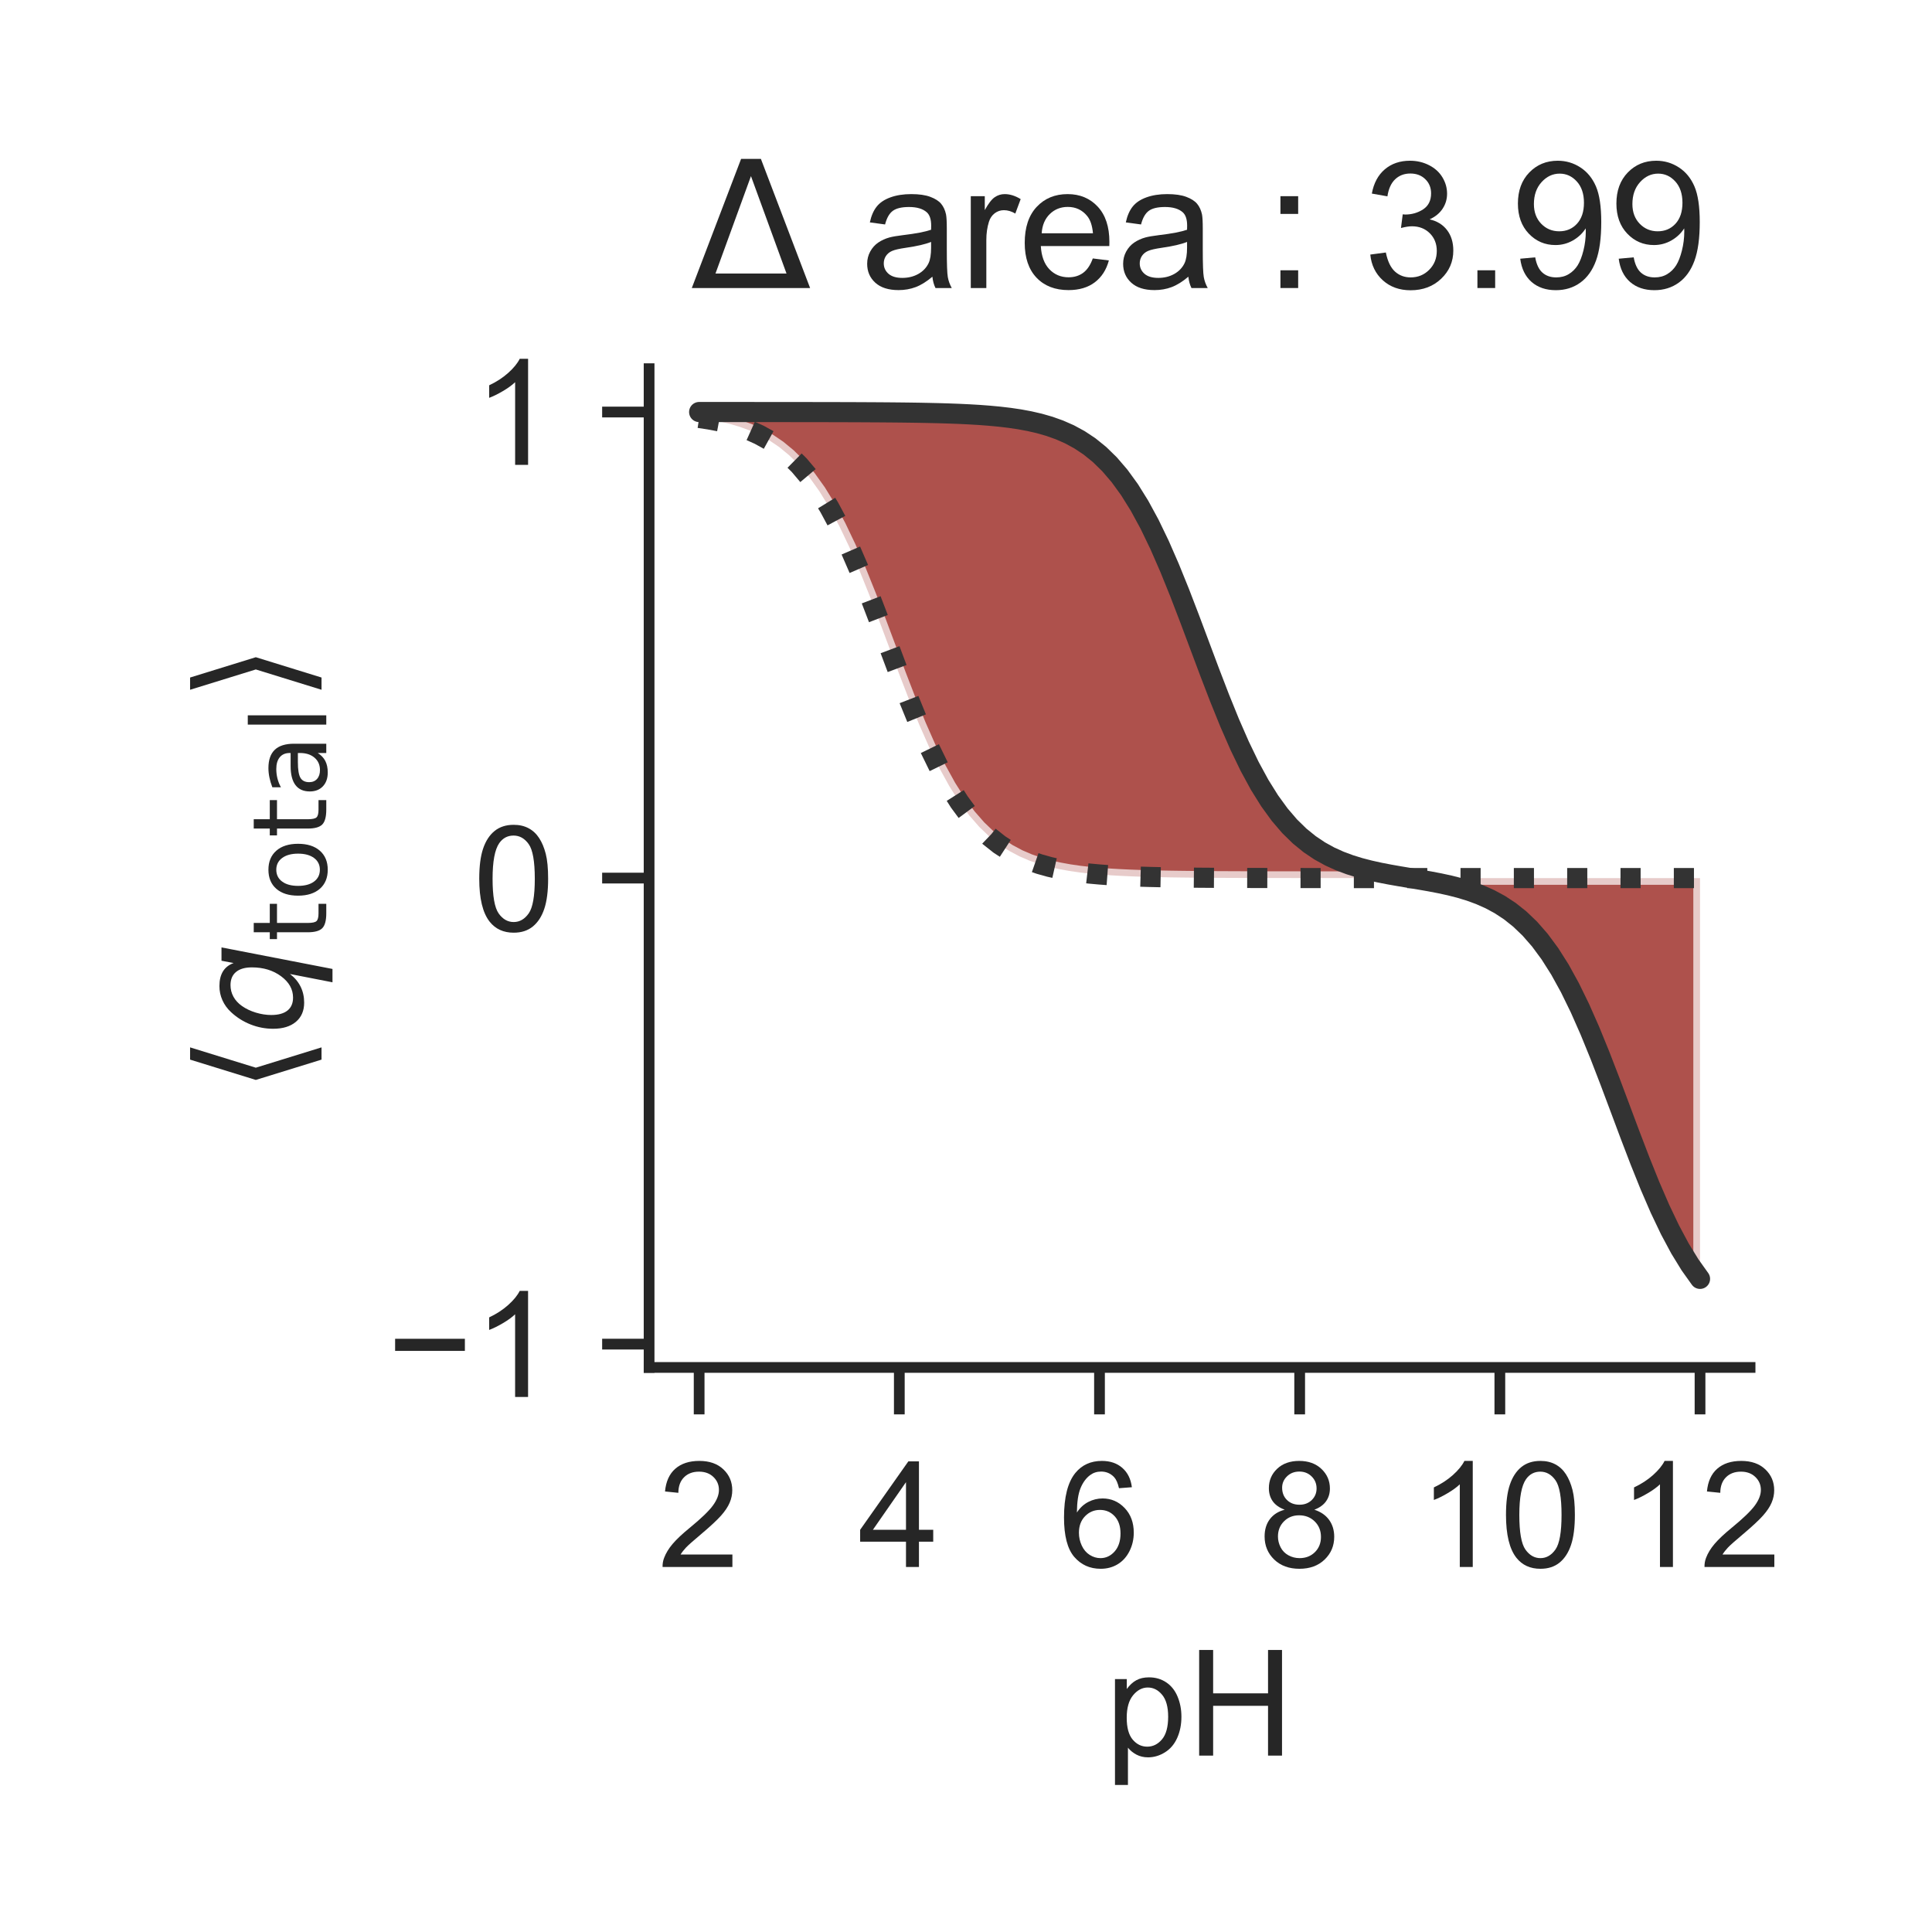 <?xml version="1.0" encoding="utf-8" standalone="no"?>
<!DOCTYPE svg PUBLIC "-//W3C//DTD SVG 1.1//EN"
  "http://www.w3.org/Graphics/SVG/1.1/DTD/svg11.dtd">
<!-- Created with matplotlib (http://matplotlib.org/) -->
<svg height="144pt" version="1.1" viewBox="0 0 144 144" width="144pt" xmlns="http://www.w3.org/2000/svg" xmlns:xlink="http://www.w3.org/1999/xlink">
 <defs>
  <style type="text/css">
*{stroke-linecap:butt;stroke-linejoin:round;}
  </style>
 </defs>
 <g id="figure_1">
  <g id="patch_1">
   <path d="M 0 144 
L 144 144 
L 144 0 
L 0 0 
z
" style="fill:#ffffff;"/>
  </g>
  <g id="axes_1">
   <g id="patch_2">
    <path d="M 48.38 101.92 
L 130.44 101.92 
L 130.44 27.48 
L 48.38 27.48 
z
" style="fill:#ffffff;"/>
   </g>
   <g id="matplotlib.axis_1">
    <g id="xtick_1">
     <g id="line2d_1">
      <defs>
       <path d="M 0 0 
L 0 3.5 
" id="m56d2a3a2fe" style="stroke:#262626;stroke-width:0.8;"/>
      </defs>
      <g>
       <use style="fill:#262626;stroke:#262626;stroke-width:0.8;" x="52.11" xlink:href="#m56d2a3a2fe" y="101.92"/>
      </g>
     </g>
     <g id="text_1">
      <!-- 2 -->
      <defs>
       <path d="M 50.344 8.453 
L 50.344 0 
L 3.031 0 
Q 2.938 3.172 4.047 6.109 
Q 5.859 10.938 9.828 15.625 
Q 13.812 20.312 21.344 26.469 
Q 33.016 36.031 37.109 41.625 
Q 41.219 47.219 41.219 52.203 
Q 41.219 57.422 37.469 61 
Q 33.734 64.594 27.734 64.594 
Q 21.391 64.594 17.578 60.781 
Q 13.766 56.984 13.719 50.25 
L 4.688 51.172 
Q 5.609 61.281 11.656 66.578 
Q 17.719 71.875 27.938 71.875 
Q 38.234 71.875 44.234 66.156 
Q 50.25 60.453 50.25 52 
Q 50.25 47.703 48.484 43.547 
Q 46.734 39.406 42.656 34.812 
Q 38.578 30.219 29.109 22.219 
Q 21.188 15.578 18.938 13.203 
Q 16.703 10.844 15.234 8.453 
z
" id="ArialMT-32"/>
      </defs>
      <g style="fill:#262626;" transform="translate(49.051 116.794)scale(0.11 -0.11)">
       <use xlink:href="#ArialMT-32"/>
      </g>
     </g>
    </g>
    <g id="xtick_2">
     <g id="line2d_2">
      <g>
       <use style="fill:#262626;stroke:#262626;stroke-width:0.8;" x="67.03" xlink:href="#m56d2a3a2fe" y="101.92"/>
      </g>
     </g>
     <g id="text_2">
      <!-- 4 -->
      <defs>
       <path d="M 32.328 0 
L 32.328 17.141 
L 1.266 17.141 
L 1.266 25.203 
L 33.938 71.578 
L 41.109 71.578 
L 41.109 25.203 
L 50.781 25.203 
L 50.781 17.141 
L 41.109 17.141 
L 41.109 0 
z
M 32.328 25.203 
L 32.328 57.469 
L 9.906 25.203 
z
" id="ArialMT-34"/>
      </defs>
      <g style="fill:#262626;" transform="translate(63.971 116.794)scale(0.11 -0.11)">
       <use xlink:href="#ArialMT-34"/>
      </g>
     </g>
    </g>
    <g id="xtick_3">
     <g id="line2d_3">
      <g>
       <use style="fill:#262626;stroke:#262626;stroke-width:0.8;" x="81.95" xlink:href="#m56d2a3a2fe" y="101.92"/>
      </g>
     </g>
     <g id="text_3">
      <!-- 6 -->
      <defs>
       <path d="M 49.75 54.047 
L 41.016 53.375 
Q 39.844 58.547 37.703 60.891 
Q 34.125 64.656 28.906 64.656 
Q 24.703 64.656 21.531 62.312 
Q 17.391 59.281 14.984 53.469 
Q 12.594 47.656 12.5 36.922 
Q 15.672 41.75 20.266 44.094 
Q 24.859 46.438 29.891 46.438 
Q 38.672 46.438 44.844 39.969 
Q 51.031 33.5 51.031 23.25 
Q 51.031 16.5 48.125 10.719 
Q 45.219 4.938 40.141 1.859 
Q 35.062 -1.219 28.609 -1.219 
Q 17.625 -1.219 10.688 6.859 
Q 3.766 14.938 3.766 33.5 
Q 3.766 54.25 11.422 63.672 
Q 18.109 71.875 29.438 71.875 
Q 37.891 71.875 43.281 67.141 
Q 48.688 62.406 49.75 54.047 
z
M 13.875 23.188 
Q 13.875 18.656 15.797 14.5 
Q 17.719 10.359 21.188 8.172 
Q 24.656 6 28.469 6 
Q 34.031 6 38.031 10.484 
Q 42.047 14.984 42.047 22.703 
Q 42.047 30.125 38.078 34.391 
Q 34.125 38.672 28.125 38.672 
Q 22.172 38.672 18.016 34.391 
Q 13.875 30.125 13.875 23.188 
z
" id="ArialMT-36"/>
      </defs>
      <g style="fill:#262626;" transform="translate(78.891 116.794)scale(0.11 -0.11)">
       <use xlink:href="#ArialMT-36"/>
      </g>
     </g>
    </g>
    <g id="xtick_4">
     <g id="line2d_4">
      <g>
       <use style="fill:#262626;stroke:#262626;stroke-width:0.8;" x="96.87" xlink:href="#m56d2a3a2fe" y="101.92"/>
      </g>
     </g>
     <g id="text_4">
      <!-- 8 -->
      <defs>
       <path d="M 17.672 38.812 
Q 12.203 40.828 9.562 44.531 
Q 6.938 48.25 6.938 53.422 
Q 6.938 61.234 12.547 66.547 
Q 18.172 71.875 27.484 71.875 
Q 36.859 71.875 42.578 66.422 
Q 48.297 60.984 48.297 53.172 
Q 48.297 48.188 45.672 44.5 
Q 43.062 40.828 37.75 38.812 
Q 44.344 36.672 47.781 31.875 
Q 51.219 27.094 51.219 20.453 
Q 51.219 11.281 44.719 5.031 
Q 38.234 -1.219 27.641 -1.219 
Q 17.047 -1.219 10.547 5.047 
Q 4.047 11.328 4.047 20.703 
Q 4.047 27.688 7.594 32.391 
Q 11.141 37.109 17.672 38.812 
z
M 15.922 53.719 
Q 15.922 48.641 19.188 45.406 
Q 22.469 42.188 27.688 42.188 
Q 32.766 42.188 36.016 45.375 
Q 39.266 48.578 39.266 53.219 
Q 39.266 58.062 35.906 61.359 
Q 32.562 64.656 27.594 64.656 
Q 22.562 64.656 19.234 61.422 
Q 15.922 58.203 15.922 53.719 
z
M 13.094 20.656 
Q 13.094 16.891 14.875 13.375 
Q 16.656 9.859 20.172 7.922 
Q 23.688 6 27.734 6 
Q 34.031 6 38.125 10.047 
Q 42.234 14.109 42.234 20.359 
Q 42.234 26.703 38.016 30.859 
Q 33.797 35.016 27.438 35.016 
Q 21.234 35.016 17.156 30.906 
Q 13.094 26.812 13.094 20.656 
z
" id="ArialMT-38"/>
      </defs>
      <g style="fill:#262626;" transform="translate(93.811 116.794)scale(0.11 -0.11)">
       <use xlink:href="#ArialMT-38"/>
      </g>
     </g>
    </g>
    <g id="xtick_5">
     <g id="line2d_5">
      <g>
       <use style="fill:#262626;stroke:#262626;stroke-width:0.8;" x="111.79" xlink:href="#m56d2a3a2fe" y="101.92"/>
      </g>
     </g>
     <g id="text_5">
      <!-- 10 -->
      <defs>
       <path d="M 37.25 0 
L 28.469 0 
L 28.469 56 
Q 25.297 52.984 20.141 49.953 
Q 14.984 46.922 10.891 45.406 
L 10.891 53.906 
Q 18.266 57.375 23.781 62.297 
Q 29.297 67.234 31.594 71.875 
L 37.25 71.875 
z
" id="ArialMT-31"/>
       <path d="M 4.156 35.297 
Q 4.156 48 6.766 55.734 
Q 9.375 63.484 14.516 67.672 
Q 19.672 71.875 27.484 71.875 
Q 33.25 71.875 37.594 69.547 
Q 41.938 67.234 44.766 62.859 
Q 47.609 58.5 49.219 52.219 
Q 50.828 45.953 50.828 35.297 
Q 50.828 22.703 48.234 14.969 
Q 45.656 7.234 40.5 3 
Q 35.359 -1.219 27.484 -1.219 
Q 17.141 -1.219 11.234 6.203 
Q 4.156 15.141 4.156 35.297 
z
M 13.188 35.297 
Q 13.188 17.672 17.312 11.828 
Q 21.438 6 27.484 6 
Q 33.547 6 37.672 11.859 
Q 41.797 17.719 41.797 35.297 
Q 41.797 52.984 37.672 58.781 
Q 33.547 64.594 27.391 64.594 
Q 21.344 64.594 17.719 59.469 
Q 13.188 52.938 13.188 35.297 
z
" id="ArialMT-30"/>
      </defs>
      <g style="fill:#262626;" transform="translate(105.673 116.794)scale(0.11 -0.11)">
       <use xlink:href="#ArialMT-31"/>
       <use x="55.615" xlink:href="#ArialMT-30"/>
      </g>
     </g>
    </g>
    <g id="xtick_6">
     <g id="line2d_6">
      <g>
       <use style="fill:#262626;stroke:#262626;stroke-width:0.8;" x="126.71" xlink:href="#m56d2a3a2fe" y="101.92"/>
      </g>
     </g>
     <g id="text_6">
      <!-- 12 -->
      <g style="fill:#262626;" transform="translate(120.593 116.794)scale(0.11 -0.11)">
       <use xlink:href="#ArialMT-31"/>
       <use x="55.615" xlink:href="#ArialMT-32"/>
      </g>
     </g>
    </g>
    <g id="text_7">
     <!-- pH -->
     <defs>
      <path d="M 6.594 -19.875 
L 6.594 51.859 
L 14.594 51.859 
L 14.594 45.125 
Q 17.438 49.078 21 51.047 
Q 24.562 53.031 29.641 53.031 
Q 36.281 53.031 41.359 49.609 
Q 46.438 46.188 49.016 39.953 
Q 51.609 33.734 51.609 26.312 
Q 51.609 18.359 48.75 11.984 
Q 45.906 5.609 40.453 2.219 
Q 35.016 -1.172 29 -1.172 
Q 24.609 -1.172 21.109 0.688 
Q 17.625 2.547 15.375 5.375 
L 15.375 -19.875 
z
M 14.547 25.641 
Q 14.547 15.625 18.594 10.844 
Q 22.656 6.062 28.422 6.062 
Q 34.281 6.062 38.453 11.016 
Q 42.625 15.969 42.625 26.375 
Q 42.625 36.281 38.547 41.203 
Q 34.469 46.141 28.812 46.141 
Q 23.188 46.141 18.859 40.891 
Q 14.547 35.641 14.547 25.641 
z
" id="ArialMT-70"/>
      <path d="M 8.016 0 
L 8.016 71.578 
L 17.484 71.578 
L 17.484 42.188 
L 54.688 42.188 
L 54.688 71.578 
L 64.156 71.578 
L 64.156 0 
L 54.688 0 
L 54.688 33.734 
L 17.484 33.734 
L 17.484 0 
z
" id="ArialMT-48"/>
     </defs>
     <g style="fill:#262626;" transform="translate(82.379 130.853)scale(0.11 -0.11)">
      <use xlink:href="#ArialMT-70"/>
      <use x="55.615" xlink:href="#ArialMT-48"/>
     </g>
    </g>
   </g>
   <g id="matplotlib.axis_2">
    <g id="ytick_1">
     <g id="line2d_7">
      <defs>
       <path d="M 0 0 
L -3.5 0 
" id="m41cc8e1b51" style="stroke:#262626;stroke-width:0.8;"/>
      </defs>
      <g>
       <use style="fill:#262626;stroke:#262626;stroke-width:0.8;" x="48.38" xlink:href="#m41cc8e1b51" y="100.183"/>
      </g>
     </g>
     <g id="text_8">
      <!-- −1 -->
      <defs>
       <path d="M 52.828 31.203 
L 5.562 31.203 
L 5.562 39.406 
L 52.828 39.406 
z
" id="ArialMT-2212"/>
      </defs>
      <g style="fill:#262626;" transform="translate(28.838 104.12)scale(0.11 -0.11)">
       <use xlink:href="#ArialMT-2212"/>
       <use x="58.398" xlink:href="#ArialMT-31"/>
      </g>
     </g>
    </g>
    <g id="ytick_2">
     <g id="line2d_8">
      <g>
       <use style="fill:#262626;stroke:#262626;stroke-width:0.8;" x="48.38" xlink:href="#m41cc8e1b51" y="65.447"/>
      </g>
     </g>
     <g id="text_9">
      <!-- 0 -->
      <g style="fill:#262626;" transform="translate(35.263 69.383)scale(0.11 -0.11)">
       <use xlink:href="#ArialMT-30"/>
      </g>
     </g>
    </g>
    <g id="ytick_3">
     <g id="line2d_9">
      <g>
       <use style="fill:#262626;stroke:#262626;stroke-width:0.8;" x="48.38" xlink:href="#m41cc8e1b51" y="30.71"/>
      </g>
     </g>
     <g id="text_10">
      <!-- 1 -->
      <g style="fill:#262626;" transform="translate(35.263 34.647)scale(0.11 -0.11)">
       <use xlink:href="#ArialMT-31"/>
      </g>
     </g>
    </g>
    <g id="text_11">
     <!-- $\langle q_\mathsf{total} \rangle$ -->
     <defs>
      <path d="M 8.938 31.344 
L 22.703 75.875 
L 31 75.875 
L 17.234 31.344 
L 31 -13.188 
L 22.703 -13.188 
z
" id="DejaVuSans-27e8"/>
      <path d="M 41.703 8.203 
Q 38.094 3.469 33.172 1.016 
Q 28.266 -1.422 22.312 -1.422 
Q 14.016 -1.422 9.297 4.172 
Q 4.594 9.766 4.594 19.578 
Q 4.594 27.484 7.5 34.859 
Q 10.406 42.234 15.828 48.094 
Q 19.344 51.906 23.906 53.953 
Q 28.469 56 33.5 56 
Q 39.547 56 43.453 53.609 
Q 47.359 51.219 49.125 46.391 
L 50.688 54.594 
L 59.719 54.594 
L 45.125 -20.609 
L 36.078 -20.609 
z
M 13.922 20.906 
Q 13.922 13.672 16.938 9.891 
Q 19.969 6.109 25.688 6.109 
Q 34.188 6.109 40.188 14.234 
Q 46.188 22.359 46.188 33.984 
Q 46.188 41.016 43.078 44.75 
Q 39.984 48.484 34.188 48.484 
Q 29.938 48.484 26.312 46.5 
Q 22.703 44.531 20.016 40.719 
Q 17.188 36.719 15.547 31.344 
Q 13.922 25.984 13.922 20.906 
z
" id="DejaVuSans-Oblique-71"/>
      <path d="M 18.312 70.219 
L 18.312 54.688 
L 36.812 54.688 
L 36.812 47.703 
L 18.312 47.703 
L 18.312 18.016 
Q 18.312 11.328 20.141 9.422 
Q 21.969 7.516 27.594 7.516 
L 36.812 7.516 
L 36.812 0 
L 27.594 0 
Q 17.188 0 13.234 3.875 
Q 9.281 7.766 9.281 18.016 
L 9.281 47.703 
L 2.688 47.703 
L 2.688 54.688 
L 9.281 54.688 
L 9.281 70.219 
z
" id="DejaVuSans-74"/>
      <path d="M 30.609 48.391 
Q 23.391 48.391 19.188 42.75 
Q 14.984 37.109 14.984 27.297 
Q 14.984 17.484 19.156 11.844 
Q 23.344 6.203 30.609 6.203 
Q 37.797 6.203 41.984 11.859 
Q 46.188 17.531 46.188 27.297 
Q 46.188 37.016 41.984 42.703 
Q 37.797 48.391 30.609 48.391 
z
M 30.609 56 
Q 42.328 56 49.016 48.375 
Q 55.719 40.766 55.719 27.297 
Q 55.719 13.875 49.016 6.219 
Q 42.328 -1.422 30.609 -1.422 
Q 18.844 -1.422 12.172 6.219 
Q 5.516 13.875 5.516 27.297 
Q 5.516 40.766 12.172 48.375 
Q 18.844 56 30.609 56 
z
" id="DejaVuSans-6f"/>
      <path d="M 34.281 27.484 
Q 23.391 27.484 19.188 25 
Q 14.984 22.516 14.984 16.5 
Q 14.984 11.719 18.141 8.906 
Q 21.297 6.109 26.703 6.109 
Q 34.188 6.109 38.703 11.406 
Q 43.219 16.703 43.219 25.484 
L 43.219 27.484 
z
M 52.203 31.203 
L 52.203 0 
L 43.219 0 
L 43.219 8.297 
Q 40.141 3.328 35.547 0.953 
Q 30.953 -1.422 24.312 -1.422 
Q 15.922 -1.422 10.953 3.297 
Q 6 8.016 6 15.922 
Q 6 25.141 12.172 29.828 
Q 18.359 34.516 30.609 34.516 
L 43.219 34.516 
L 43.219 35.406 
Q 43.219 41.609 39.141 45 
Q 35.062 48.391 27.688 48.391 
Q 23 48.391 18.547 47.266 
Q 14.109 46.141 10.016 43.891 
L 10.016 52.203 
Q 14.938 54.109 19.578 55.047 
Q 24.219 56 28.609 56 
Q 40.484 56 46.344 49.844 
Q 52.203 43.703 52.203 31.203 
z
" id="DejaVuSans-61"/>
      <path d="M 9.422 75.984 
L 18.406 75.984 
L 18.406 0 
L 9.422 0 
z
" id="DejaVuSans-6c"/>
      <path d="M 30.078 31.344 
L 16.312 -13.188 
L 8.016 -13.188 
L 21.781 31.344 
L 8.016 75.875 
L 16.312 75.875 
z
" id="DejaVuSans-27e9"/>
     </defs>
     <g style="fill:#262626;" transform="translate(22.528 81.475)rotate(-90)scale(0.11 -0.11)">
      <use transform="translate(0 0.125)" xlink:href="#DejaVuSans-27e8"/>
      <use transform="translate(39.014 0.125)" xlink:href="#DejaVuSans-Oblique-71"/>
      <use transform="translate(102.49 -16.281)scale(0.7)" xlink:href="#DejaVuSans-74"/>
      <use transform="translate(129.937 -16.281)scale(0.7)" xlink:href="#DejaVuSans-6f"/>
      <use transform="translate(172.764 -16.281)scale(0.7)" xlink:href="#DejaVuSans-74"/>
      <use transform="translate(200.21 -16.281)scale(0.7)" xlink:href="#DejaVuSans-61"/>
      <use transform="translate(243.105 -16.281)scale(0.7)" xlink:href="#DejaVuSans-6c"/>
      <use transform="translate(265.288 0.125)" xlink:href="#DejaVuSans-27e9"/>
     </g>
    </g>
   </g>
   <g id="PolyCollection_1">
    <defs>
     <path d="M 52.11 -112.848 
L 52.11 -112.848 
L 52.856 -112.735 
L 53.602 -112.595 
L 54.348 -112.419 
L 55.094 -112.201 
L 55.84 -111.93 
L 56.586 -111.595 
L 57.332 -111.183 
L 58.078 -110.679 
L 58.824 -110.065 
L 59.57 -109.326 
L 60.316 -108.442 
L 61.062 -107.4 
L 61.808 -106.187 
L 62.554 -104.797 
L 63.3 -103.235 
L 64.046 -101.514 
L 64.792 -99.661 
L 65.538 -97.715 
L 66.284 -95.722 
L 67.03 -93.734 
L 67.776 -91.802 
L 68.522 -89.973 
L 69.268 -88.282 
L 70.014 -86.754 
L 70.76 -85.4 
L 71.506 -84.221 
L 72.252 -83.212 
L 72.998 -82.359 
L 73.744 -81.646 
L 74.49 -81.055 
L 75.236 -80.571 
L 75.982 -80.175 
L 76.728 -79.854 
L 77.474 -79.595 
L 78.22 -79.386 
L 78.966 -79.218 
L 79.712 -79.083 
L 80.458 -78.975 
L 81.204 -78.889 
L 81.95 -78.821 
L 82.696 -78.766 
L 83.442 -78.723 
L 84.188 -78.688 
L 84.934 -78.66 
L 85.68 -78.638 
L 86.426 -78.621 
L 87.172 -78.607 
L 87.918 -78.596 
L 88.664 -78.587 
L 89.41 -78.58 
L 90.156 -78.575 
L 90.902 -78.57 
L 91.648 -78.567 
L 92.394 -78.564 
L 93.14 -78.562 
L 93.886 -78.56 
L 94.632 -78.559 
L 95.378 -78.558 
L 96.124 -78.557 
L 96.87 -78.556 
L 97.616 -78.555 
L 98.362 -78.555 
L 99.108 -78.555 
L 99.854 -78.554 
L 100.6 -78.554 
L 101.346 -78.554 
L 102.092 -78.554 
L 102.838 -78.554 
L 103.584 -78.554 
L 104.33 -78.554 
L 105.076 -78.554 
L 105.822 -78.553 
L 106.568 -78.553 
L 107.314 -78.553 
L 108.06 -78.553 
L 108.806 -78.553 
L 109.552 -78.553 
L 110.298 -78.553 
L 111.044 -78.553 
L 111.79 -78.553 
L 112.536 -78.553 
L 113.282 -78.553 
L 114.028 -78.553 
L 114.774 -78.553 
L 115.52 -78.553 
L 116.266 -78.553 
L 117.012 -78.553 
L 117.758 -78.553 
L 118.504 -78.553 
L 119.25 -78.553 
L 119.996 -78.553 
L 120.742 -78.553 
L 121.488 -78.553 
L 122.234 -78.553 
L 122.98 -78.553 
L 123.726 -78.553 
L 124.472 -78.553 
L 125.218 -78.553 
L 125.964 -78.553 
L 126.71 -78.553 
L 126.71 -78.553 
L 126.71 -48.681 
L 125.964 -49.727 
L 125.218 -50.943 
L 124.472 -52.336 
L 123.726 -53.901 
L 122.98 -55.625 
L 122.234 -57.48 
L 121.488 -59.428 
L 120.742 -61.422 
L 119.996 -63.41 
L 119.25 -65.341 
L 118.504 -67.169 
L 117.758 -68.858 
L 117.012 -70.385 
L 116.266 -71.738 
L 115.52 -72.915 
L 114.774 -73.925 
L 114.028 -74.779 
L 113.282 -75.494 
L 112.536 -76.088 
L 111.79 -76.578 
L 111.044 -76.981 
L 110.298 -77.312 
L 109.552 -77.585 
L 108.806 -77.811 
L 108.06 -78.001 
L 107.314 -78.163 
L 106.568 -78.306 
L 105.822 -78.436 
L 105.076 -78.56 
L 104.33 -78.685 
L 103.584 -78.816 
L 102.838 -78.96 
L 102.092 -79.125 
L 101.346 -79.318 
L 100.6 -79.549 
L 99.854 -79.827 
L 99.108 -80.165 
L 98.362 -80.577 
L 97.616 -81.078 
L 96.87 -81.684 
L 96.124 -82.413 
L 95.378 -83.284 
L 94.632 -84.311 
L 93.886 -85.507 
L 93.14 -86.879 
L 92.394 -88.425 
L 91.648 -90.131 
L 90.902 -91.972 
L 90.156 -93.911 
L 89.41 -95.902 
L 88.664 -97.893 
L 87.918 -99.834 
L 87.172 -101.676 
L 86.426 -103.384 
L 85.68 -104.931 
L 84.934 -106.304 
L 84.188 -107.502 
L 83.442 -108.529 
L 82.696 -109.398 
L 81.95 -110.126 
L 81.204 -110.729 
L 80.458 -111.224 
L 79.712 -111.629 
L 78.966 -111.957 
L 78.22 -112.223 
L 77.474 -112.437 
L 76.728 -112.609 
L 75.982 -112.747 
L 75.236 -112.857 
L 74.49 -112.945 
L 73.744 -113.015 
L 72.998 -113.072 
L 72.252 -113.116 
L 71.506 -113.152 
L 70.76 -113.18 
L 70.014 -113.203 
L 69.268 -113.22 
L 68.522 -113.235 
L 67.776 -113.246 
L 67.03 -113.255 
L 66.284 -113.262 
L 65.538 -113.268 
L 64.792 -113.272 
L 64.046 -113.276 
L 63.3 -113.279 
L 62.554 -113.281 
L 61.808 -113.283 
L 61.062 -113.284 
L 60.316 -113.285 
L 59.57 -113.286 
L 58.824 -113.287 
L 58.078 -113.288 
L 57.332 -113.288 
L 56.586 -113.288 
L 55.84 -113.289 
L 55.094 -113.289 
L 54.348 -113.289 
L 53.602 -113.289 
L 52.856 -113.289 
L 52.11 -113.29 
z
" id="mb0211e99ed" style="stroke:#ffffff;stroke-opacity:0.7;"/>
    </defs>
    <g clip-path="url(#p207fd2c5f8)">
     <use style="fill:#8c0800;fill-opacity:0.7;stroke:#ffffff;stroke-opacity:0.7;" x="0" xlink:href="#mb0211e99ed" y="144"/>
    </g>
   </g>
   <g id="line2d_10">
    <path clip-path="url(#p207fd2c5f8)" d="M 52.11 31.152 
L 52.856 31.265 
L 53.602 31.405 
L 54.348 31.581 
L 55.094 31.799 
L 55.84 32.07 
L 56.586 32.405 
L 57.332 32.817 
L 58.078 33.321 
L 58.824 33.935 
L 59.57 34.674 
L 60.316 35.558 
L 61.062 36.6 
L 61.808 37.813 
L 62.554 39.203 
L 63.3 40.765 
L 64.046 42.486 
L 64.792 44.339 
L 65.538 46.285 
L 66.284 48.278 
L 67.03 50.266 
L 67.776 52.198 
L 68.522 54.027 
L 69.268 55.718 
L 70.014 57.246 
L 70.76 58.6 
L 71.506 59.779 
L 72.252 60.788 
L 72.998 61.641 
L 73.744 62.354 
L 74.49 62.945 
L 75.236 63.429 
L 75.982 63.825 
L 76.728 64.146 
L 77.474 64.405 
L 78.22 64.614 
L 78.966 64.782 
L 79.712 64.917 
L 80.458 65.025 
L 81.204 65.111 
L 81.95 65.179 
L 82.696 65.234 
L 83.442 65.277 
L 84.188 65.312 
L 84.934 65.34 
L 85.68 65.362 
L 86.426 65.379 
L 87.172 65.393 
L 87.918 65.404 
L 88.664 65.413 
L 89.41 65.42 
L 90.156 65.425 
L 90.902 65.43 
L 91.648 65.433 
L 92.394 65.436 
L 93.14 65.438 
L 93.886 65.44 
L 94.632 65.441 
L 95.378 65.442 
L 96.124 65.443 
L 96.87 65.444 
L 97.616 65.445 
L 98.362 65.445 
L 99.108 65.445 
L 99.854 65.446 
L 100.6 65.446 
L 101.346 65.446 
L 102.092 65.446 
L 102.838 65.446 
L 103.584 65.446 
L 104.33 65.446 
L 105.076 65.446 
L 105.822 65.447 
L 106.568 65.447 
L 107.314 65.447 
L 108.06 65.447 
L 108.806 65.447 
L 109.552 65.447 
L 110.298 65.447 
L 111.044 65.447 
L 111.79 65.447 
L 112.536 65.447 
L 113.282 65.447 
L 114.028 65.447 
L 114.774 65.447 
L 115.52 65.447 
L 116.266 65.447 
L 117.012 65.447 
L 117.758 65.447 
L 118.504 65.447 
L 119.25 65.447 
L 119.996 65.447 
L 120.742 65.447 
L 121.488 65.447 
L 122.234 65.447 
L 122.98 65.447 
L 123.726 65.447 
L 124.472 65.447 
L 125.218 65.447 
L 125.964 65.447 
L 126.71 65.447 
" style="fill:none;stroke:#333333;stroke-dasharray:1.5,2.475;stroke-dashoffset:0;stroke-width:1.5;"/>
   </g>
   <g id="line2d_11">
    <path clip-path="url(#p207fd2c5f8)" d="M 52.11 30.71 
L 52.856 30.711 
L 53.602 30.711 
L 54.348 30.711 
L 55.094 30.711 
L 55.84 30.711 
L 56.586 30.712 
L 57.332 30.712 
L 58.078 30.712 
L 58.824 30.713 
L 59.57 30.714 
L 60.316 30.715 
L 61.062 30.716 
L 61.808 30.717 
L 62.554 30.719 
L 63.3 30.721 
L 64.046 30.724 
L 64.792 30.728 
L 65.538 30.732 
L 66.284 30.738 
L 67.03 30.745 
L 67.776 30.754 
L 68.522 30.765 
L 69.268 30.78 
L 70.014 30.797 
L 70.76 30.82 
L 71.506 30.848 
L 72.252 30.884 
L 72.998 30.928 
L 73.744 30.985 
L 74.49 31.055 
L 75.236 31.143 
L 75.982 31.253 
L 76.728 31.391 
L 77.474 31.563 
L 78.22 31.777 
L 78.966 32.043 
L 79.712 32.371 
L 80.458 32.776 
L 81.204 33.271 
L 81.95 33.874 
L 82.696 34.602 
L 83.442 35.471 
L 84.188 36.498 
L 84.934 37.696 
L 85.68 39.069 
L 86.426 40.616 
L 87.172 42.324 
L 87.918 44.166 
L 88.664 46.107 
L 89.41 48.098 
L 90.156 50.089 
L 90.902 52.028 
L 91.648 53.869 
L 92.394 55.575 
L 93.14 57.121 
L 93.886 58.493 
L 94.632 59.689 
L 95.378 60.716 
L 96.124 61.587 
L 96.87 62.316 
L 97.616 62.922 
L 98.362 63.423 
L 99.108 63.835 
L 99.854 64.173 
L 100.6 64.451 
L 101.346 64.682 
L 102.092 64.875 
L 102.838 65.04 
L 103.584 65.184 
L 104.33 65.315 
L 105.076 65.44 
L 105.822 65.564 
L 106.568 65.694 
L 107.314 65.837 
L 108.06 65.999 
L 108.806 66.189 
L 109.552 66.415 
L 110.298 66.688 
L 111.044 67.019 
L 111.79 67.422 
L 112.536 67.912 
L 113.282 68.506 
L 114.028 69.221 
L 114.774 70.075 
L 115.52 71.085 
L 116.266 72.262 
L 117.012 73.615 
L 117.758 75.142 
L 118.504 76.831 
L 119.25 78.659 
L 119.996 80.59 
L 120.742 82.578 
L 121.488 84.572 
L 122.234 86.52 
L 122.98 88.375 
L 123.726 90.099 
L 124.472 91.664 
L 125.218 93.057 
L 125.964 94.273 
L 126.71 95.319 
" style="fill:none;stroke:#333333;stroke-linecap:round;stroke-width:1.5;"/>
   </g>
   <g id="patch_3">
    <path d="M 48.38 101.92 
L 48.38 27.48 
" style="fill:none;stroke:#262626;stroke-linecap:square;stroke-linejoin:miter;stroke-width:0.8;"/>
   </g>
   <g id="patch_4">
    <path d="M 48.38 101.92 
L 130.44 101.92 
" style="fill:none;stroke:#262626;stroke-linecap:square;stroke-linejoin:miter;stroke-width:0.8;"/>
   </g>
   <g id="text_12">
    <!-- $\Delta$ area : 3.99 -->
    <defs>
     <path d="M 34.188 63.188 
L 14.156 8.203 
L 54.25 8.203 
z
M 0.781 0 
L 28.609 72.906 
L 39.797 72.906 
L 67.578 0 
z
" id="DejaVuSans-394"/>
     <path id="ArialMT-20"/>
     <path d="M 40.438 6.391 
Q 35.547 2.25 31.031 0.531 
Q 26.516 -1.172 21.344 -1.172 
Q 12.797 -1.172 8.203 3 
Q 3.609 7.172 3.609 13.672 
Q 3.609 17.484 5.344 20.625 
Q 7.078 23.781 9.891 25.688 
Q 12.703 27.594 16.219 28.562 
Q 18.797 29.25 24.031 29.891 
Q 34.672 31.156 39.703 32.906 
Q 39.75 34.719 39.75 35.203 
Q 39.75 40.578 37.25 42.781 
Q 33.891 45.75 27.25 45.75 
Q 21.047 45.75 18.094 43.578 
Q 15.141 41.406 13.719 35.891 
L 5.125 37.062 
Q 6.297 42.578 8.984 45.969 
Q 11.672 49.359 16.75 51.188 
Q 21.828 53.031 28.516 53.031 
Q 35.156 53.031 39.297 51.469 
Q 43.453 49.906 45.406 47.531 
Q 47.359 45.172 48.141 41.547 
Q 48.578 39.312 48.578 33.453 
L 48.578 21.734 
Q 48.578 9.469 49.141 6.219 
Q 49.703 2.984 51.375 0 
L 42.188 0 
Q 40.828 2.734 40.438 6.391 
z
M 39.703 26.031 
Q 34.906 24.078 25.344 22.703 
Q 19.922 21.922 17.672 20.938 
Q 15.438 19.969 14.203 18.094 
Q 12.984 16.219 12.984 13.922 
Q 12.984 10.406 15.641 8.062 
Q 18.312 5.719 23.438 5.719 
Q 28.516 5.719 32.469 7.938 
Q 36.422 10.156 38.281 14.016 
Q 39.703 17 39.703 22.797 
z
" id="ArialMT-61"/>
     <path d="M 6.5 0 
L 6.5 51.859 
L 14.406 51.859 
L 14.406 44 
Q 17.438 49.516 20 51.266 
Q 22.562 53.031 25.641 53.031 
Q 30.078 53.031 34.672 50.203 
L 31.641 42.047 
Q 28.422 43.953 25.203 43.953 
Q 22.312 43.953 20.016 42.219 
Q 17.719 40.484 16.75 37.406 
Q 15.281 32.719 15.281 27.156 
L 15.281 0 
z
" id="ArialMT-72"/>
     <path d="M 42.094 16.703 
L 51.172 15.578 
Q 49.031 7.625 43.219 3.219 
Q 37.406 -1.172 28.375 -1.172 
Q 17 -1.172 10.328 5.828 
Q 3.656 12.844 3.656 25.484 
Q 3.656 38.578 10.391 45.797 
Q 17.141 53.031 27.875 53.031 
Q 38.281 53.031 44.875 45.953 
Q 51.469 38.875 51.469 26.031 
Q 51.469 25.25 51.422 23.688 
L 12.75 23.688 
Q 13.234 15.141 17.578 10.594 
Q 21.922 6.062 28.422 6.062 
Q 33.25 6.062 36.672 8.594 
Q 40.094 11.141 42.094 16.703 
z
M 13.234 30.906 
L 42.188 30.906 
Q 41.609 37.453 38.875 40.719 
Q 34.672 45.797 27.984 45.797 
Q 21.922 45.797 17.797 41.75 
Q 13.672 37.703 13.234 30.906 
z
" id="ArialMT-65"/>
     <path d="M 9.031 41.844 
L 9.031 51.859 
L 19.047 51.859 
L 19.047 41.844 
z
M 9.031 0 
L 9.031 10.016 
L 19.047 10.016 
L 19.047 0 
z
" id="ArialMT-3a"/>
     <path d="M 4.203 18.891 
L 12.984 20.062 
Q 14.5 12.594 18.141 9.297 
Q 21.781 6 27 6 
Q 33.203 6 37.469 10.297 
Q 41.75 14.594 41.75 20.953 
Q 41.75 27 37.797 30.922 
Q 33.844 34.859 27.734 34.859 
Q 25.25 34.859 21.531 33.891 
L 22.516 41.609 
Q 23.391 41.5 23.922 41.5 
Q 29.547 41.5 34.031 44.422 
Q 38.531 47.359 38.531 53.469 
Q 38.531 58.297 35.25 61.469 
Q 31.984 64.656 26.812 64.656 
Q 21.688 64.656 18.266 61.422 
Q 14.844 58.203 13.875 51.766 
L 5.078 53.328 
Q 6.688 62.156 12.391 67.016 
Q 18.109 71.875 26.609 71.875 
Q 32.469 71.875 37.391 69.359 
Q 42.328 66.844 44.938 62.5 
Q 47.562 58.156 47.562 53.266 
Q 47.562 48.641 45.062 44.828 
Q 42.578 41.016 37.703 38.766 
Q 44.047 37.312 47.562 32.688 
Q 51.078 28.078 51.078 21.141 
Q 51.078 11.766 44.234 5.25 
Q 37.406 -1.266 26.953 -1.266 
Q 17.531 -1.266 11.297 4.344 
Q 5.078 9.969 4.203 18.891 
z
" id="ArialMT-33"/>
     <path d="M 9.078 0 
L 9.078 10.016 
L 19.094 10.016 
L 19.094 0 
z
" id="ArialMT-2e"/>
     <path d="M 5.469 16.547 
L 13.922 17.328 
Q 14.984 11.375 18.016 8.688 
Q 21.047 6 25.781 6 
Q 29.828 6 32.875 7.859 
Q 35.938 9.719 37.891 12.812 
Q 39.844 15.922 41.156 21.188 
Q 42.484 26.469 42.484 31.938 
Q 42.484 32.516 42.438 33.688 
Q 39.797 29.5 35.234 26.875 
Q 30.672 24.266 25.344 24.266 
Q 16.453 24.266 10.297 30.703 
Q 4.156 37.156 4.156 47.703 
Q 4.156 58.594 10.578 65.234 
Q 17 71.875 26.656 71.875 
Q 33.641 71.875 39.422 68.109 
Q 45.219 64.359 48.219 57.391 
Q 51.219 50.438 51.219 37.25 
Q 51.219 23.531 48.234 15.406 
Q 45.266 7.281 39.375 3.031 
Q 33.5 -1.219 25.594 -1.219 
Q 17.188 -1.219 11.859 3.438 
Q 6.547 8.109 5.469 16.547 
z
M 41.453 48.141 
Q 41.453 55.719 37.422 60.156 
Q 33.406 64.594 27.734 64.594 
Q 21.875 64.594 17.531 59.812 
Q 13.188 55.031 13.188 47.406 
Q 13.188 40.578 17.312 36.297 
Q 21.438 32.031 27.484 32.031 
Q 33.594 32.031 37.516 36.297 
Q 41.453 40.578 41.453 48.141 
z
" id="ArialMT-39"/>
    </defs>
    <g style="fill:#262626;" transform="translate(51.46 21.48)scale(0.132 -0.132)">
     <use transform="translate(0 0.094)" xlink:href="#DejaVuSans-394"/>
     <use transform="translate(68.408 0.094)" xlink:href="#ArialMT-20"/>
     <use transform="translate(96.191 0.094)" xlink:href="#ArialMT-61"/>
     <use transform="translate(151.807 0.094)" xlink:href="#ArialMT-72"/>
     <use transform="translate(185.107 0.094)" xlink:href="#ArialMT-65"/>
     <use transform="translate(240.723 0.094)" xlink:href="#ArialMT-61"/>
     <use transform="translate(296.338 0.094)" xlink:href="#ArialMT-20"/>
     <use transform="translate(324.121 0.094)" xlink:href="#ArialMT-3a"/>
     <use transform="translate(351.904 0.094)" xlink:href="#ArialMT-20"/>
     <use transform="translate(379.688 0.094)" xlink:href="#ArialMT-33"/>
     <use transform="translate(435.303 0.094)" xlink:href="#ArialMT-2e"/>
     <use transform="translate(463.086 0.094)" xlink:href="#ArialMT-39"/>
     <use transform="translate(518.701 0.094)" xlink:href="#ArialMT-39"/>
    </g>
   </g>
  </g>
 </g>
 <defs>
  <clipPath id="p207fd2c5f8">
   <rect height="74.44" width="82.06" x="48.38" y="27.48"/>
  </clipPath>
 </defs>
</svg>
